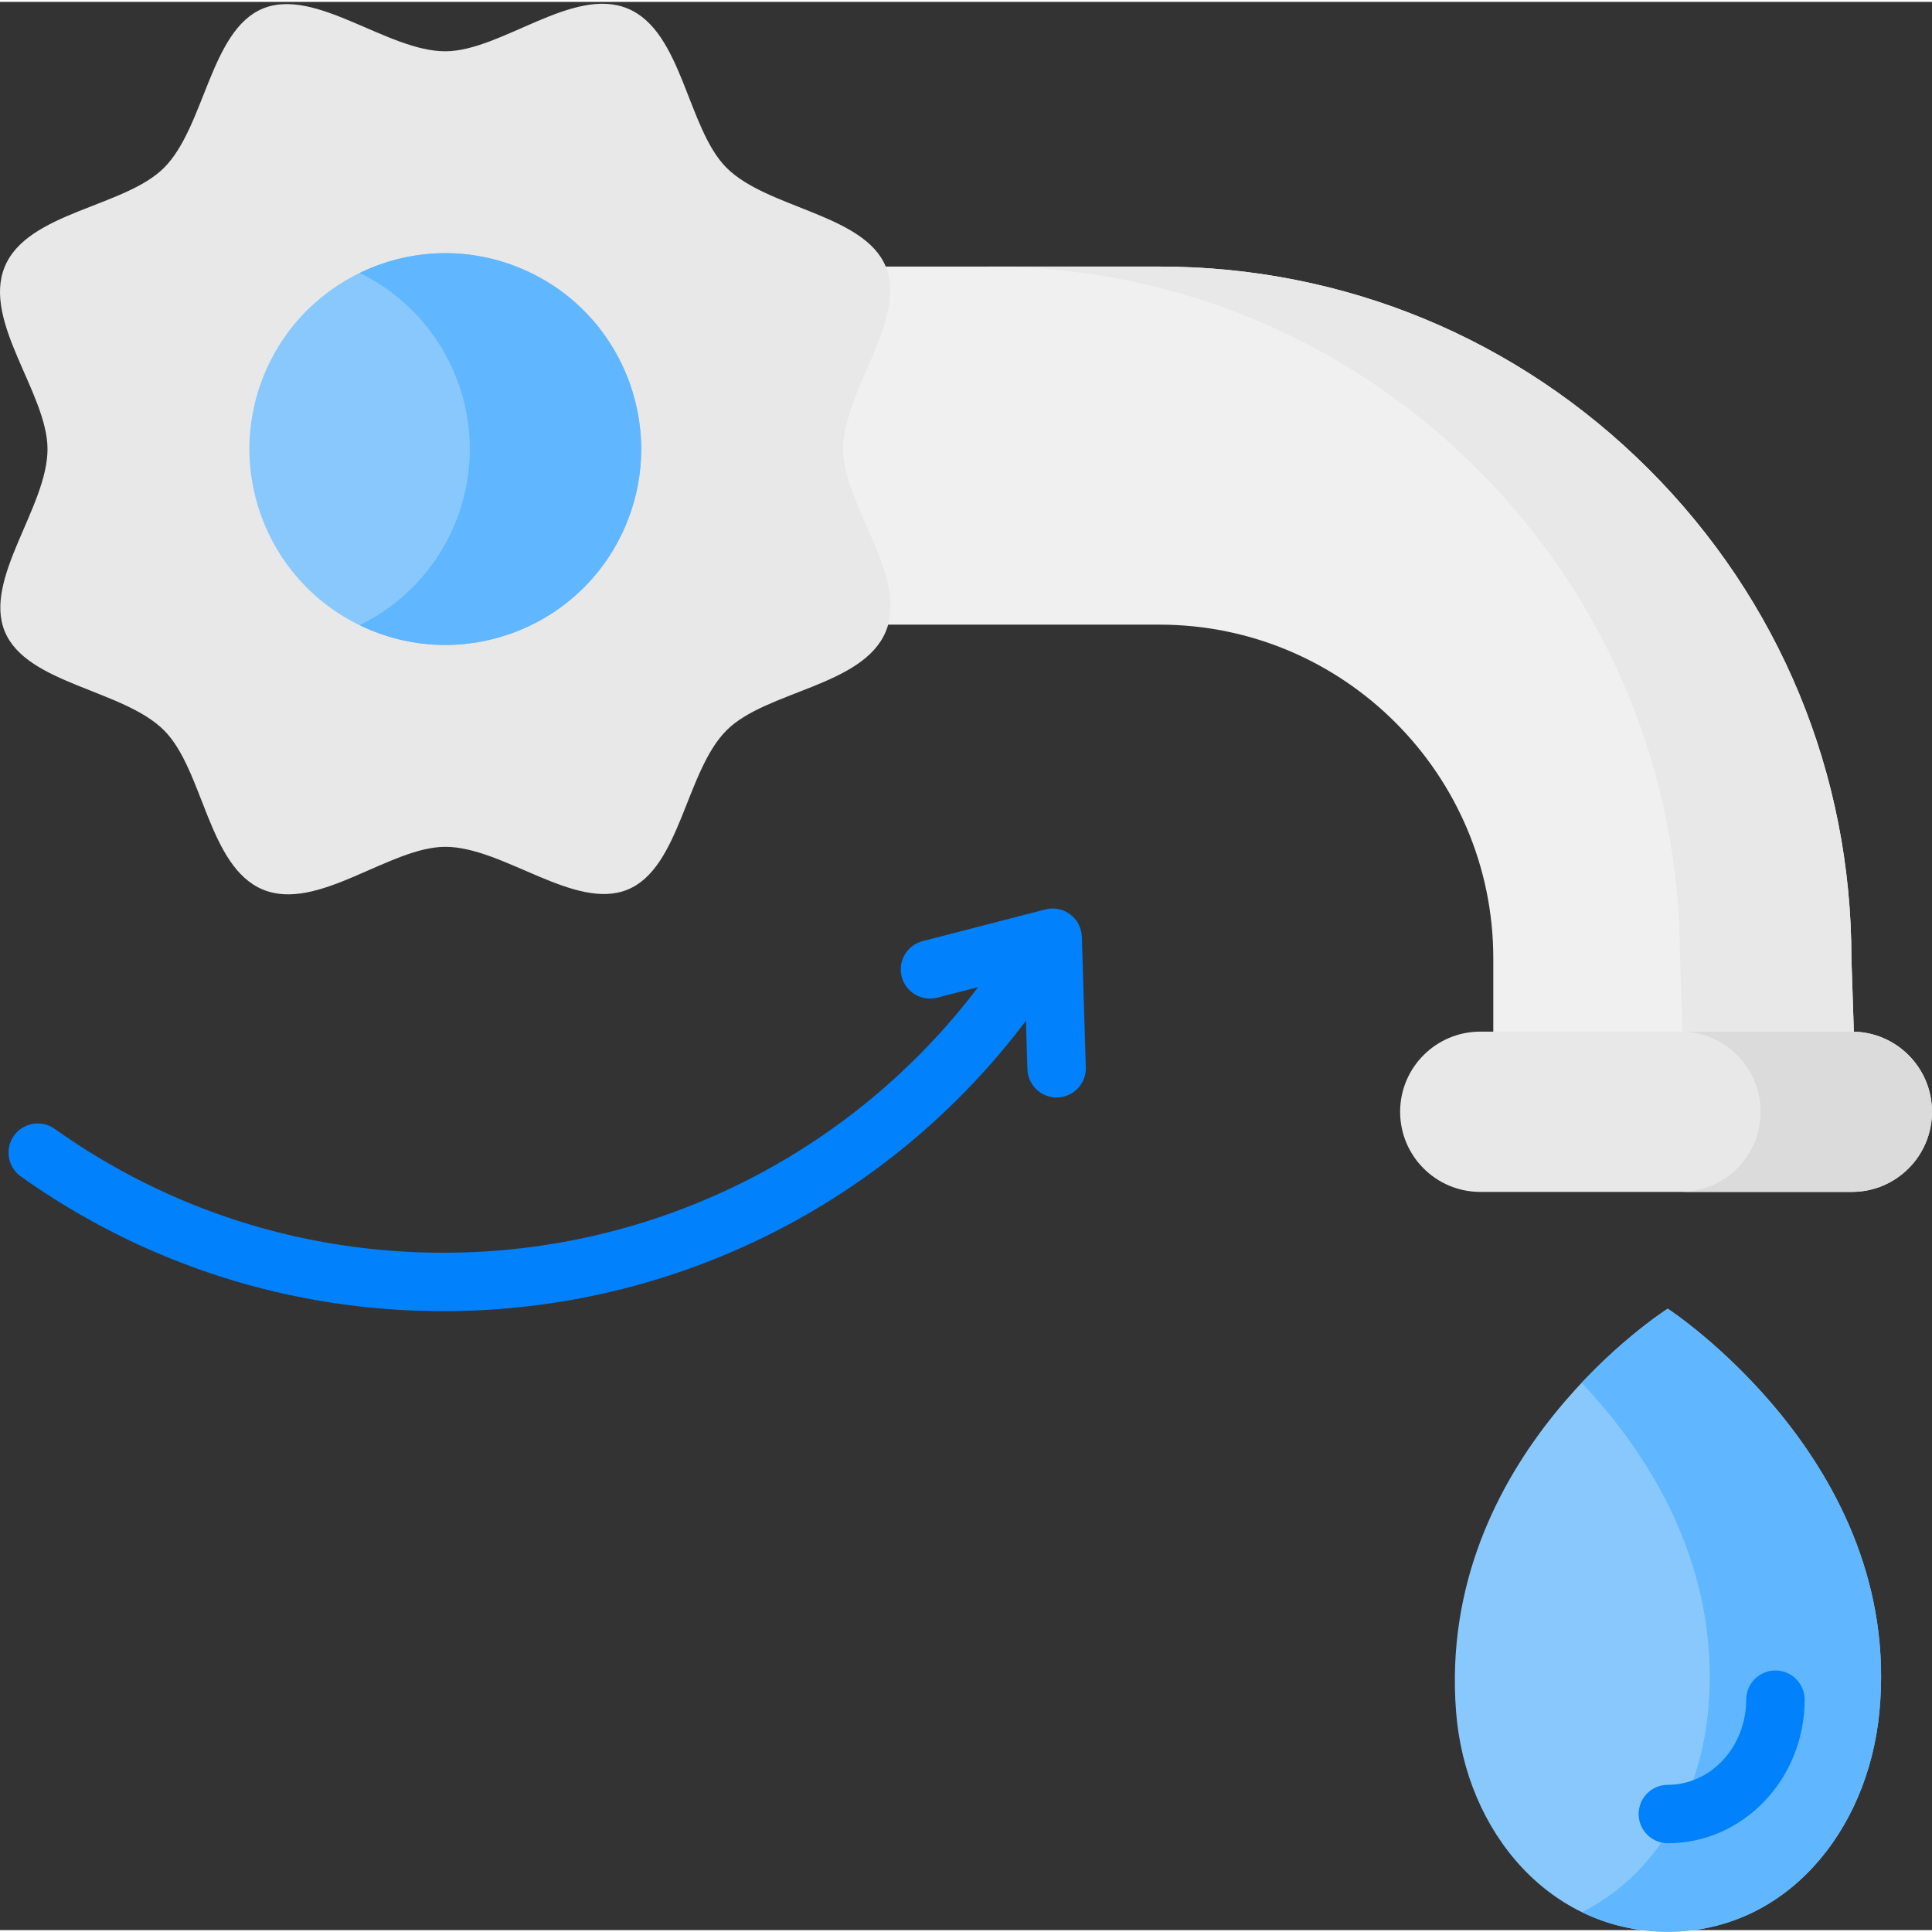 <svg height="511pt" viewBox="0 0 511.999 511" width="511pt" xmlns="http://www.w3.org/2000/svg"><rect x="0" y="0" width="511.999" height="511" fill="#333333" stroke="none"/><path d="m498.07 453.043c-3.031 32.113-25.117 58.402-56.102 58.402s-53.621-26.246-56.102-58.402c-5.246-67.949 56.102-106.723 56.102-106.723s62.348 40.555 56.102 106.723zm0 0" fill="#89c8fd"/><path d="m441.969 346.32s-10.719 6.781-22.812 19.629c17.137 18.156 37.164 48.195 33.496 87.094-2.223 23.559-14.715 43.973-33.445 53.18 6.848 3.344 14.504 5.223 22.762 5.223 30.984 0 53.07-26.289 56.102-58.402 6.246-66.168-56.102-106.723-56.102-106.723zm0 0" fill="#60b6ff"/><path d="m442 487.977c-4.273 0-7.742-3.465-7.742-7.742s3.469-7.742 7.742-7.742c11.449 0 20.762-10.121 20.762-22.559 0-4.277 3.465-7.742 7.742-7.742s7.742 3.465 7.742 7.742c0 20.977-16.258 38.043-36.246 38.043zm0 0" fill="#0181fb"/><path d="m490.645 253.492c0-48.977-19.074-95.016-53.711-129.648-34.633-34.629-80.684-53.699-129.664-53.699h-176.574v94.891h176.574c48.781 0 88.469 39.68 88.469 88.457v32.137h95.969zm0 0" fill="#f0f0f0"/><path d="m490.645 253.492c0-48.977-19.074-95.016-53.711-129.648-34.633-34.629-80.684-53.699-129.664-53.699h-45.418c48.98 0 95.027 19.07 129.664 53.699 34.633 34.633 53.707 80.676 53.707 129.648l1.066 32.137h45.418zm0 0" fill="#e8e8e8"/><path d="m490.762 315.367h-98.477c-11.73 0-21.238-9.508-21.238-21.234 0-11.73 9.508-21.238 21.238-21.238h98.477c11.73 0 21.238 9.508 21.238 21.238 0 11.727-9.508 21.234-21.238 21.234zm0 0" fill="#e8e8e8"/><path d="m490.762 272.895h-45.418c11.73 0 21.238 9.508 21.238 21.238 0 11.727-9.508 21.234-21.238 21.234h45.418c11.73 0 21.238-9.508 21.238-21.234 0-11.73-9.508-21.238-21.238-21.238zm0 0" fill="#dbdbdb"/><path d="m69.668 235.246c-14.516-6.012-15.73-31.73-26.188-42.191-10.836-10.844-36.426-12.238-42.203-26.184-5.777-13.941 11.324-33.027 11.316-48.359-.008-14.789-17.336-33.832-11.328-48.344 6.012-14.516 31.73-15.734 42.191-26.188 10.844-10.84 12.242-36.426 26.184-42.203 13.945-5.777 33.027 11.324 48.359 11.316 14.789-.008 33.832-17.34 48.348-11.328s15.73 31.73 26.184 42.191c10.84 10.844 36.426 12.238 42.203 26.184 5.777 13.941-11.324 33.027-11.316 48.359.008 14.789 17.34 33.832 11.328 48.348-6.012 14.516-31.73 15.73-42.191 26.184-10.844 10.836-12.238 36.426-26.184 42.203-13.941 5.777-33.027-11.324-48.355-11.316-14.793.008-33.836 17.34-48.348 11.328zm0 0" fill="#e8e8e8"/><path d="m137.863 70.555c-26.484-10.965-56.844 1.613-67.812 28.098-10.965 26.484 1.613 56.844 28.098 67.812 26.484 10.969 56.844-1.609 67.812-28.094s-1.613-56.848-28.098-67.816zm0 0" fill="#89c8fd"/><path d="m137.863 70.551c-14.277-5.914-29.676-4.973-42.562 1.293 24.516 11.906 35.809 41.008 25.242 66.52-5.055 12.207-14.23 21.449-25.246 26.805.934.453 1.883.891 2.855 1.293 26.484 10.969 56.844-1.609 67.812-28.098 10.969-26.484-1.617-56.844-28.102-67.812zm0 0" fill="#60b6ff"/><path d="m286.703 247.77c-.074-2.352-1.211-4.543-3.094-5.957-1.879-1.414-4.305-1.895-6.582-1.305l-32.504 8.391c-4.141 1.066-6.633 5.289-5.562 9.43 1.07 4.141 5.293 6.629 9.43 5.562l10.82-2.793c-33.582 44.277-85.738 70.391-141.73 70.391-37.184 0-72.797-11.355-102.988-32.836-3.484-2.48-8.316-1.664-10.797 1.82-2.477 3.484-1.664 8.32 1.82 10.797 32.828 23.355 71.547 35.703 111.969 35.703 61.055 0 117.91-28.555 154.398-76.953l.391 12.824c.125 4.191 3.566 7.504 7.734 7.504.078 0 .156 0 .238-.004 4.273-.129 7.633-3.695 7.504-7.973zm0 0" fill="#0181fb"/></svg>